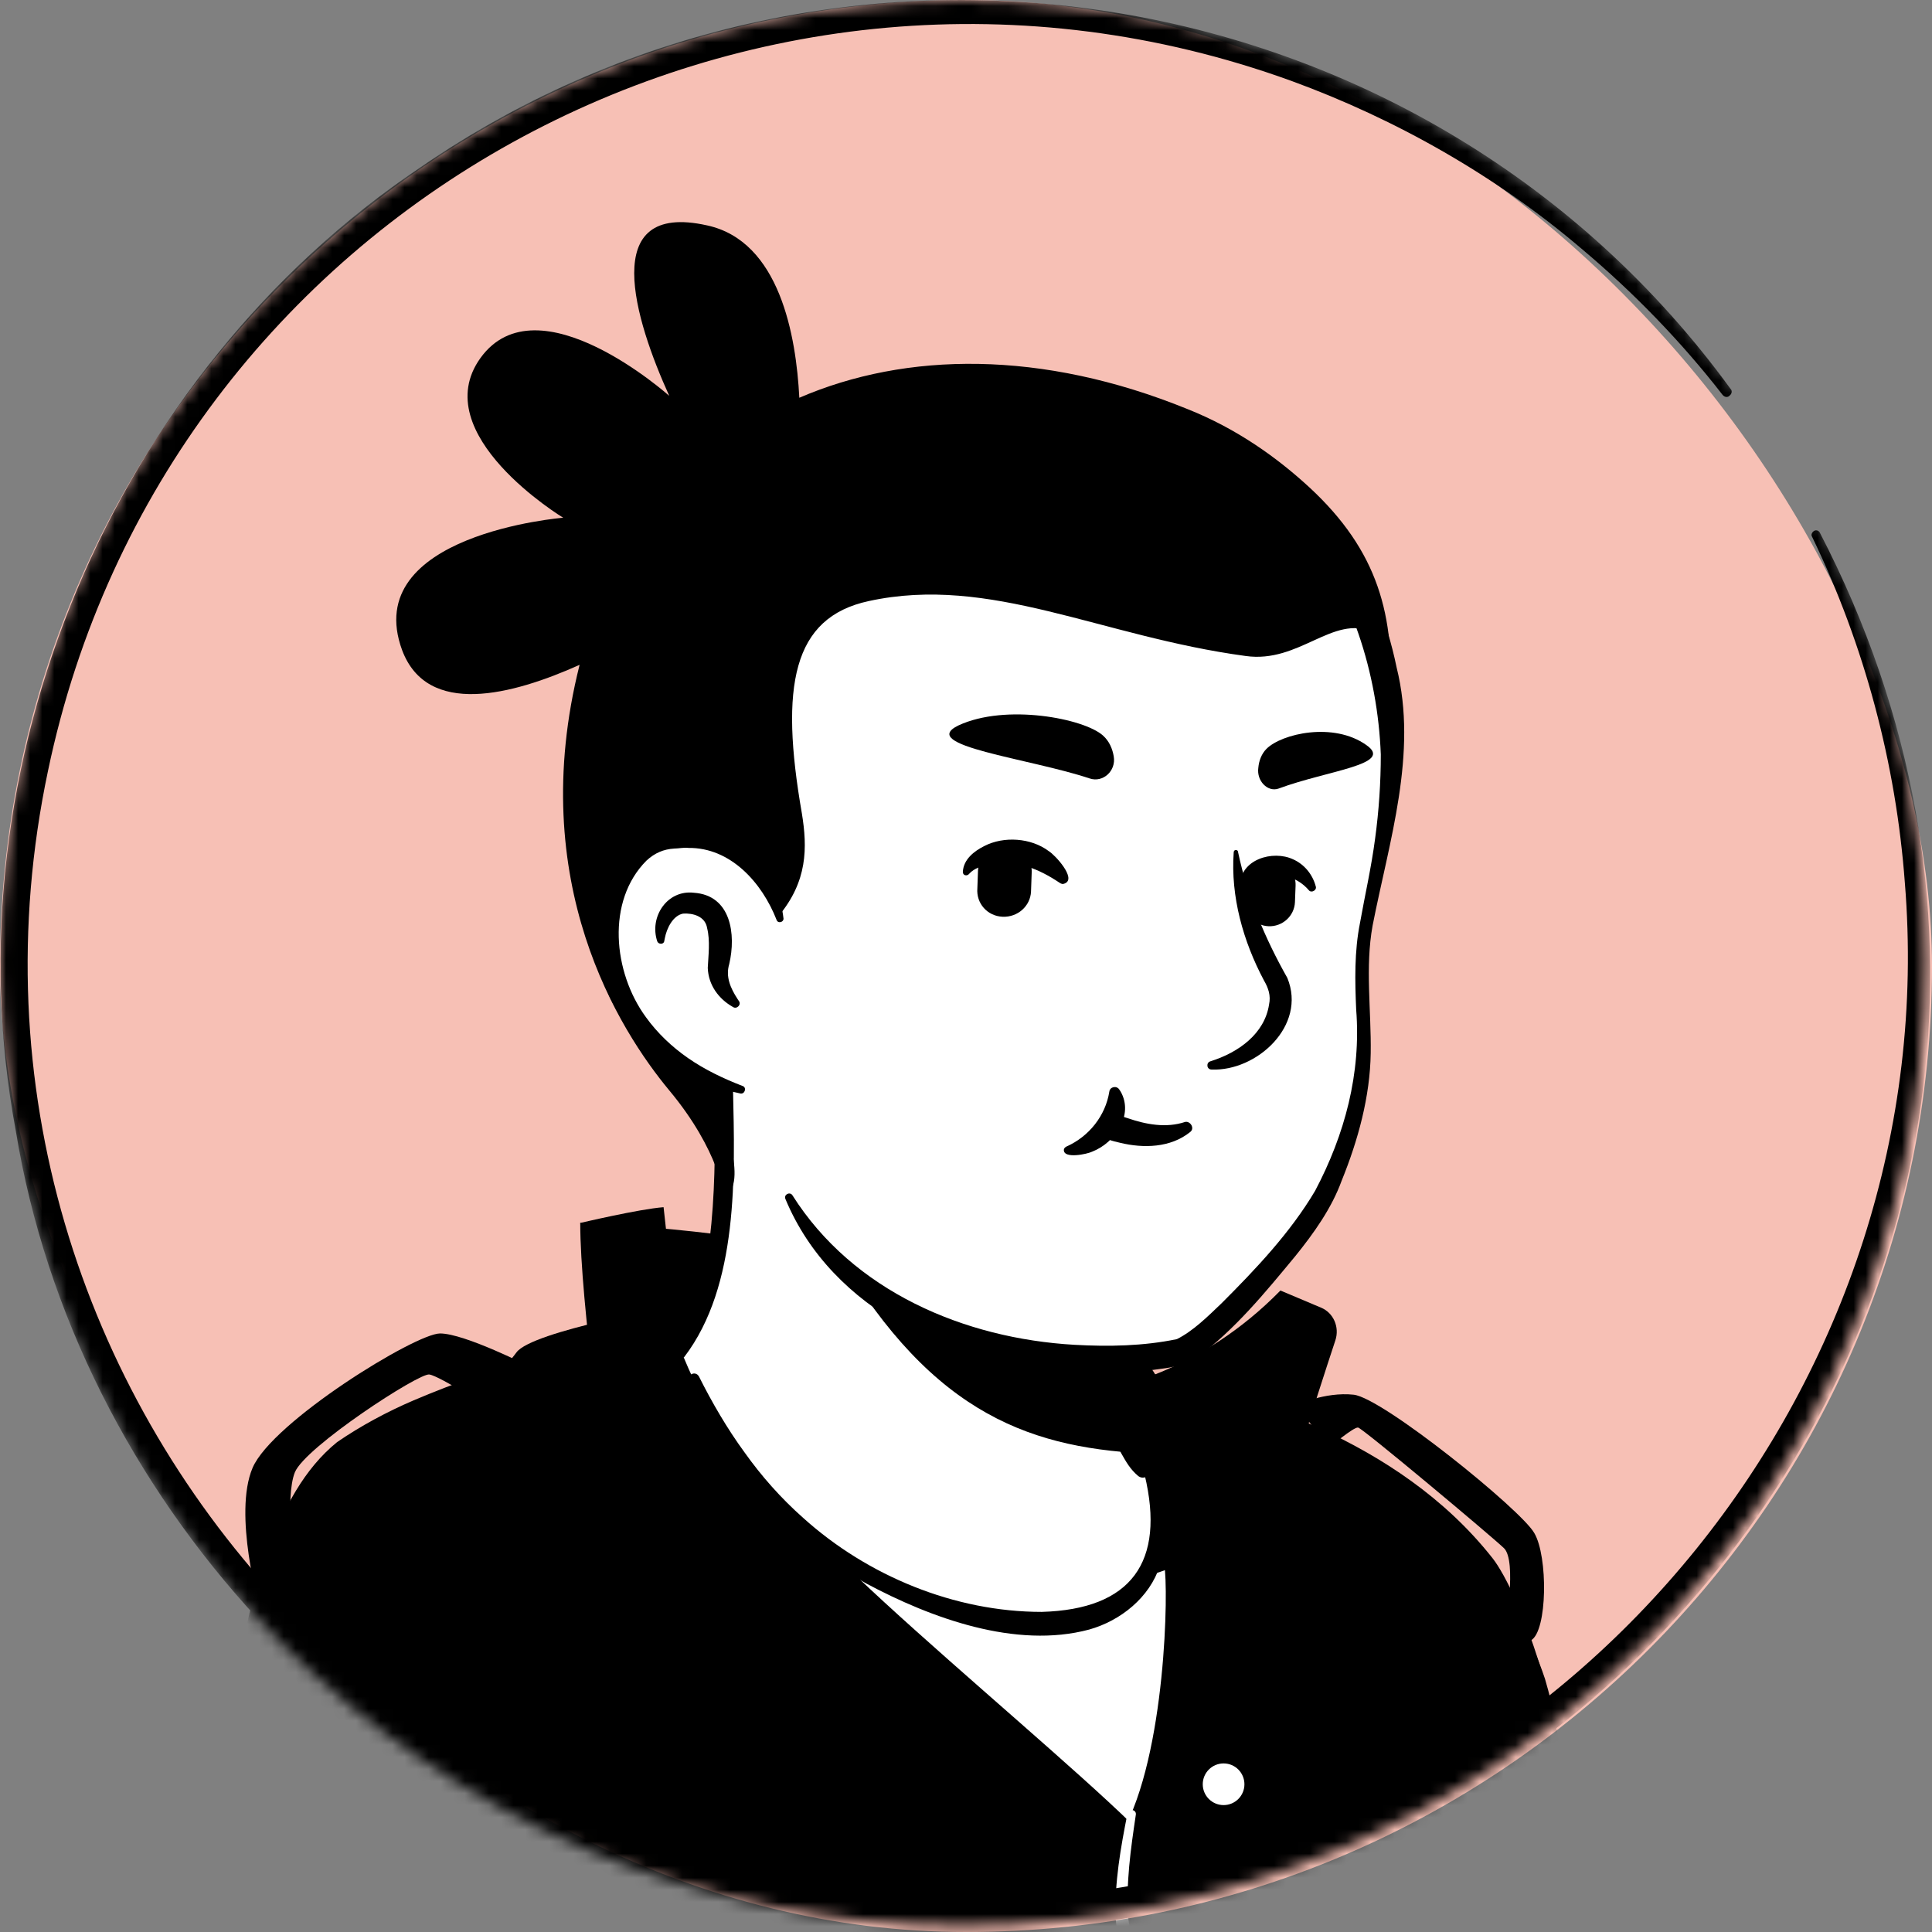 <svg width="160" height="160" viewBox="0 0 160 160" fill="none" xmlns="http://www.w3.org/2000/svg">
<rect x="0" y="0" width="160" height="160" fill="#808080" stroke="none"/>
<rect width="160" height="160" rx="80" fill="#F7C0B5"/>
<mask id="mask0_3738_46686" style="mask-type:alpha" maskUnits="userSpaceOnUse" x="0" y="0" width="160" height="160">
<circle cx="79.738" cy="79.738" r="79.738" fill="#D9D9D9"/>
</mask>
<g mask="url(#mask0_3738_46686)">
<path d="M123.451 145.569C123.085 145.83 122.667 146.092 122.301 146.353C121.883 146.614 121.517 146.876 121.098 147.085C120.732 147.294 120.419 147.503 120.053 147.713C120 147.765 119.948 147.765 119.896 147.817C118.693 148.549 117.438 149.229 116.183 149.856C115.817 150.065 115.399 150.275 115.033 150.431C115.033 150.431 114.981 150.484 114.929 150.484C114.51 150.693 114.092 150.902 113.674 151.111C112.837 151.53 111.948 151.896 111.112 152.262C110.693 152.471 110.223 152.628 109.804 152.784C109.386 152.941 108.915 153.15 108.497 153.307C108.079 153.464 107.608 153.673 107.19 153.83C107.19 153.83 107.19 153.83 107.138 153.83C106.719 153.987 106.249 154.144 105.831 154.301C104.889 154.614 103.896 154.928 102.955 155.242C102.641 155.347 102.275 155.451 101.961 155.556C100.968 155.869 99.974 156.131 98.981 156.34C98.615 156.445 98.249 156.497 97.831 156.601C96.889 156.811 95.896 157.02 94.955 157.229C94.746 157.281 94.589 157.281 94.379 157.333C94.066 157.386 93.7 157.438 93.386 157.49C92.915 157.543 92.497 157.647 92.027 157.699C91.817 157.752 91.608 157.752 91.399 157.804C91.138 157.856 90.824 157.909 90.51 157.909C89.674 158.013 88.785 158.118 87.948 158.222C87.687 158.275 87.373 158.275 87.112 158.327H87.059C86.693 158.379 86.327 158.379 85.961 158.431C85.595 158.484 85.229 158.484 84.863 158.484C84.654 158.484 84.393 158.536 84.183 158.536C83.765 158.536 83.399 158.588 83.033 158.588C82.51 158.588 82.04 158.641 81.517 158.641C80.994 158.641 80.523 158.641 80.001 158.641C79.634 158.641 79.268 158.641 78.902 158.641C56.837 158.327 37.02 148.967 22.85 134.118C22.85 134.118 22.85 134.065 22.798 134.065C21.229 132.654 22.589 125.124 28.916 120.366C36.863 114.353 55.896 110.588 55.896 110.588C55.896 110.588 63.268 109.386 90.615 115.085C106.615 118.431 118.798 123.294 125.595 136.471C127.007 139.19 128.419 143.373 123.451 145.569Z" fill="white"/>
<path d="M90.772 114.51C100.811 116.549 111.53 118.745 119.791 125.386C122.562 127.634 124.392 130.928 125.909 134.118C126.641 135.687 127.373 137.307 127.948 139.033C128.262 140.183 128.732 141.49 128.471 142.85C128.419 143.216 128.105 143.687 127.843 143.948C126.641 145.151 125.334 145.883 124.026 146.824C116.34 152.157 107.503 155.922 98.353 157.909C77.961 162.353 55.896 158.902 37.961 148.183C32 144.575 26.51 140.183 21.804 135.007C21.281 134.379 21.281 133.334 21.281 132.654C21.334 131.085 21.752 129.569 22.275 128.157C23.53 124.915 25.151 121.673 27.922 119.425C29.909 118.066 32.053 116.915 34.249 115.974C41.151 113.046 48.419 111.007 55.896 110.17C56.523 110.118 56.628 111.007 56 111.111C48.837 112.575 41.726 114.771 35.085 117.752C32.68 118.955 30.118 120 28.183 121.883C26.353 123.87 25.046 126.327 24 128.837C23.32 130.353 22.85 132.758 23.059 133.961C26.353 137.883 30.222 141.334 34.405 144.314C57.307 160.314 92.079 161.36 116.445 148.026C118.641 146.824 120.785 145.464 122.824 144.053C123.817 143.373 124.863 142.798 125.647 142.013C125.7 141.961 125.647 142.013 125.647 142.066C125.647 142.118 125.595 142.17 125.595 142.17C125.647 141.543 125.438 140.706 125.177 139.87C124.236 136.837 122.719 133.647 121.098 130.876C118.536 126.745 114.196 124.131 109.804 122.039C106.771 120.628 103.582 119.53 100.34 118.484C97.098 117.438 93.804 116.549 90.51 115.765C89.673 115.556 89.935 114.353 90.772 114.51Z" fill="black"/>
<path d="M48.053 101.281C48.053 101.281 52.916 100.13 54.955 99.974L55.582 105.673C55.582 105.621 48.105 102.745 48.053 101.281Z" fill="black"/>
<path d="M130.824 177.987H8.575C8.575 177.987 16.366 161.307 19.085 142.483C20.967 129.359 23.216 122.3 30.17 118.117C38.013 113.411 50.667 111.268 55.791 109.908C55.791 110.17 55.843 110.379 55.843 110.64C55.843 110.64 61.49 127.425 76.183 133.385C88.157 138.248 95.268 135.006 96.366 129.621C97.046 126.17 94.902 120.523 93.804 118.693C93.177 118.17 92.758 117.385 92.549 116.601L92.131 114.876C93.438 114.614 94.693 114.248 95.895 113.777C102.641 115.555 115.66 118.954 123.608 129.045C125.595 131.555 131.817 144.889 130.667 167.425C130.248 179.137 130.824 177.987 130.824 177.987Z" fill="black"/>
<path d="M34.457 177.987L32.105 158.588" stroke="white" stroke-width="3" stroke-miterlimit="10" stroke-linecap="round" stroke-linejoin="round"/>
<path d="M125.804 152C125.804 152 124.236 155.816 124.706 159.633C125.177 163.45 126.536 169.045 124.602 177.986" stroke="white" stroke-width="3" stroke-miterlimit="10" stroke-linecap="round" stroke-linejoin="round"/>
<path d="M72.261 143.111C43.346 134.745 36.078 117.752 36.078 117.752C36.078 117.752 40.627 114.928 42.771 112C44.078 110.222 55.843 108.183 55.843 108.183C56.052 110.431 55.843 108.183 56 110.641C56 110.641 61.647 127.425 76.34 133.386C88.313 138.248 95.424 135.007 96.523 129.621C97.202 126.17 95.058 120.523 93.96 118.693C93.333 118.17 92.915 117.386 92.706 116.601L92.287 114.876C95.268 114.248 98.091 113.098 100.549 111.582C100.653 111.739 100.706 111.896 100.758 112.052C101.856 114.719 105.202 117.124 105.202 117.124C112.157 133.647 101.699 151.634 72.261 143.111Z" fill="black"/>
<path d="M107.294 116.392C107.294 116.392 109.699 115.242 112.104 115.503C114.51 115.764 125.961 125.019 127.059 126.954C128.209 128.889 128.157 135.059 126.797 135.843C125.438 136.627 124.653 134.902 124.653 134.902C124.653 134.902 125.647 129.255 124.549 128.209C123.451 127.163 112.836 118.274 112.47 118.222C112.104 118.17 110.117 119.843 110.117 119.843L107.294 116.392Z" fill="black"/>
<path d="M43.921 113.202C43.921 113.202 38.483 110.431 36.444 110.431C34.405 110.431 22.536 117.751 20.915 121.568C19.294 125.385 21.49 133.072 21.49 133.072L24.366 129.778C24.366 129.778 23.581 124.026 24.418 121.934C25.255 119.843 34.719 113.673 35.555 113.83C36.392 113.934 41.046 116.915 41.046 116.915L43.921 113.202Z" fill="black"/>
<path d="M56.262 123.294C61.281 132.915 71.32 145.725 88.105 151.738C103.216 157.176 102.275 138.928 100.079 128C85.02 131.294 69.909 131.555 56.262 123.294Z" fill="white"/>
<path d="M100.078 128.052C99.503 125.176 98.823 122.823 98.352 121.516C97.307 118.693 95.738 116.183 94.326 114.301C93.647 114.51 92.967 114.667 92.287 114.823L92.705 116.549C92.915 117.385 93.333 118.117 93.96 118.64C94.065 118.85 94.222 119.111 94.379 119.425C82.509 124.026 68.496 117.961 68.496 117.961C64.261 117.751 64.575 121.934 66.562 126.902C59.032 119.738 55.947 110.64 55.947 110.64C55.843 109.072 55.738 107.555 55.581 106.039C55.581 106.039 51.712 108.183 52.392 112.993C52.705 115.033 53.908 118.85 56.261 123.294C69.908 131.555 85.019 131.294 100.078 128.052Z" fill="white"/>
<path d="M99.869 127.895C99.712 127.634 99.66 127.477 99.555 127.163C98.928 125.124 98.248 122.98 97.307 121.098C96.209 118.902 94.797 116.915 93.228 115.085L94.692 115.555L92.549 116.131L93.594 114.51C93.699 114.98 93.96 116.078 94.065 116.497C94.222 117.124 94.692 117.542 95.058 118.013C95.006 118.431 94.954 118.85 94.849 119.216C94.954 119.529 94.849 119.895 94.535 120.052C93.019 120.784 91.346 121.359 89.673 121.725C83.503 122.98 77.228 121.569 71.32 119.843C70.169 119.477 69.124 119.216 67.869 119.32L68.339 119.425C68.026 119.425 67.66 119.425 67.346 119.529C65.777 120 66.509 122.719 66.823 124.026C67.085 124.863 67.346 125.699 67.712 126.536C68.026 127.216 67.66 128 66.98 128.314C66.457 128.523 65.934 128.366 65.568 128C64.366 126.797 63.215 125.595 62.169 124.287C58.98 120.314 56.47 115.974 54.64 111.216L55.895 112.104C55.163 112.104 54.588 111.529 54.535 110.85L54.169 106.301L56.156 107.346C53.803 108.758 53.124 111.686 53.908 114.196C54.692 117.124 55.947 120.052 57.359 122.771L56.836 122.248C69.542 130.771 85.385 131.451 99.869 127.895ZM100.287 128.157C98.562 129.412 95.581 130.457 93.385 130.928C88.209 132.078 82.771 131.399 77.594 130.562C75.973 130.301 73.621 129.987 71.947 129.725L69.176 129.15C65.464 128.261 61.803 127.059 58.248 125.595L56.941 125.02L55.581 124.444C55.424 124.392 55.268 124.235 55.163 124.078C53.438 120.732 51.869 117.229 51.137 113.464C50.457 110.17 52.026 106.562 54.954 104.837C55.79 104.366 56.889 104.941 56.941 105.882L57.307 110.484C57.307 110.484 55.947 109.229 56 109.229C56.575 109.229 57.098 109.595 57.255 110.118C58.875 114.51 61.333 118.745 64.313 122.405C65.307 123.66 66.405 124.758 67.503 125.908L65.359 127.372C64.313 124.549 62.901 120.941 64.784 118.118C65.673 116.967 67.189 116.549 68.601 116.601L69.072 116.706C69.803 117.647 70.849 118.065 71.843 118.379C76.967 120.052 82.509 120.366 87.895 119.948C90.039 119.738 92.13 119.32 94.222 118.797L93.908 119.634C93.542 119.477 93.228 119.372 92.862 119.32L93.124 119.634C92.13 118.797 91.503 117.386 91.294 116.131L91.032 115.085C90.875 114.353 91.346 113.621 92.078 113.464L94.013 112.993H94.117C94.64 112.837 95.215 113.098 95.477 113.516C97.568 116.758 99.137 120.418 99.817 124.235C100.026 125.124 100.13 126.118 100.287 127.059C100.235 127.372 100.287 127.843 100.287 128.157Z" fill="black"/>
<path d="M48.053 101.281C48.053 101.281 60.968 101.699 70.798 104.313C71.739 104.575 71.739 110.64 71.844 111.634C72.21 115.189 64.785 121.255 65.621 124.444C66.719 128.575 96.367 151.791 96.628 154.51C96.889 157.228 75.138 156.549 62.223 141.072C49.255 125.594 50.249 122.771 50.249 122.771C50.249 122.771 48.053 107.921 48.053 101.281Z" fill="black"/>
<path d="M106.039 106.875L109.385 108.287C110.431 108.706 110.954 109.908 110.588 111.006C109.072 115.608 105.307 127.059 105.15 131.032C104.941 136.052 94.588 168.313 94.588 168.313C94.588 168.313 88.261 160 92.915 151.791C96.575 145.307 96.784 131.451 96.418 129.621C95.947 127.215 93.96 121.568 92.862 118.013C92.287 116.078 92.183 114.875 92.183 114.875C92.183 114.875 99.398 113.673 106.039 106.875Z" fill="black"/>
<path d="M67.137 115.451C67.975 115.451 68.654 114.678 68.654 113.725C68.654 112.773 67.975 112 67.137 112C66.3 112 65.621 112.773 65.621 113.725C65.621 114.678 66.3 115.451 67.137 115.451Z" fill="white"/>
<path d="M94.066 150.274C93.647 153.098 93.229 155.974 93.438 158.849C94.118 163.085 94.379 167.32 94.745 171.555C94.798 172.601 93.281 172.706 93.177 171.66C93.02 167.424 92.915 163.137 92.392 158.902C92.288 155.921 92.811 152.993 93.386 150.117C93.49 149.751 94.118 149.856 94.066 150.274Z" fill="white"/>
<path d="M108.549 118.797C107.608 123.451 106.562 128.157 104.837 132.601C102.222 138.144 98.667 143.163 95.634 148.392C95.373 148.863 94.64 148.497 94.85 148.026C97.359 142.117 101.02 136.836 103.477 130.98C103.686 130.353 104.837 126.902 105.046 126.222C105.882 123.66 106.771 121.098 107.765 118.588C107.974 118.117 108.654 118.274 108.549 118.797Z" fill="black"/>
<path d="M101.333 149.49C102.286 149.49 103.058 148.718 103.058 147.765C103.058 146.812 102.286 146.039 101.333 146.039C100.38 146.039 99.607 146.812 99.607 147.765C99.607 148.718 100.38 149.49 101.333 149.49Z" fill="white"/>
<path d="M95.685 128.418C94.587 133.804 87.476 137.046 75.502 132.183C63.058 127.163 57.672 115.189 56.312 111.634C63.685 97.83 58.561 88.261 58.561 88.261C75.554 86.797 90.404 106.666 90.404 106.666L92.705 116.496C92.914 117.333 93.332 118.065 93.96 118.588C95.058 120.523 96.365 124.967 95.685 128.418Z" fill="white"/>
<path d="M56.051 111.791C57.045 110.274 57.672 108.497 58.09 106.771C58.875 103.163 59.136 99.503 59.189 95.843V94.483C59.032 93.124 58.561 91.712 58.038 90.457C57.358 88.784 59.816 87.738 60.6 89.412C60.705 89.621 60.705 89.987 60.705 90.196C60.862 97.307 61.175 106.457 56.679 112.366C56.365 112.68 55.738 112.209 56.051 111.791Z" fill="black"/>
<path d="M90.98 106.562C91.764 107.033 92.025 107.66 92.13 108.287C92.444 109.542 92.339 110.902 92.653 112.209C92.914 113.464 93.699 114.667 93.908 115.974C94.169 117.333 94.954 120.209 95.267 121.621C95.372 121.934 95.163 122.3 94.797 122.353C94.588 122.405 94.431 122.353 94.274 122.248C93.594 121.673 93.28 121.098 92.862 120.366C92.182 119.111 91.712 117.961 91.293 116.549C90.927 115.294 91.084 113.934 90.771 112.627C90.509 111.372 89.777 110.17 89.516 108.863C89.359 108.235 89.306 107.555 89.777 106.771C90.091 106.457 90.614 106.353 90.98 106.562Z" fill="black"/>
<path d="M94.744 120.366C84.757 119.843 76.6 116.706 68.652 102.536C75.345 108.444 83.241 110.693 91.554 111.738L92.652 116.549C92.862 117.385 94.116 119.843 94.744 120.366Z" fill="black"/>
<path d="M94.326 118.431C96.104 121.778 97.149 125.961 96.051 129.673C95.215 132.288 92.809 134.222 90.195 134.954C84.13 136.575 77.123 134.013 71.738 131.137C65.097 127.425 60.182 121.203 57.045 114.405C56.836 113.882 57.568 113.464 57.881 113.987C58.979 116.183 60.234 118.327 61.646 120.261C63.058 122.248 64.679 124.078 66.509 125.699C71.842 130.51 79.058 133.49 86.274 133.49C93.698 133.281 96.522 129.359 94.796 122.144C94.535 120.993 94.117 119.791 93.541 118.797C93.228 118.379 94.012 117.908 94.326 118.431Z" fill="black"/>
<path d="M114.562 55.634C115.503 60.026 115.974 63.581 113.411 75.294C110.902 86.954 117.019 89.359 102.536 108.026C96.627 115.66 82.3 113.516 70.692 105.621C66.771 102.954 65.098 96.104 62.17 91.241C59.869 87.424 58.823 91.398 55.791 88.104C51.66 83.607 46.693 74.562 49.15 58.562C53.124 32.627 73.673 29.594 88.888 32.47C104.209 35.398 112.052 44.078 114.562 55.634Z" fill="white"/>
<path d="M58.405 92.758C57.202 90.719 55.633 88.941 54.169 87.059C52.758 85.124 51.607 82.98 50.666 80.784C44.444 65.516 46.849 44.026 62.117 35.032C68.444 31.372 76.078 30.483 83.189 31.059C98.405 32.157 112.365 39.163 115.66 55.268C117.437 62.379 115.032 69.699 113.673 76.653C113.045 80.104 113.568 83.66 113.516 87.216C113.463 90.823 112.47 94.431 111.111 97.778C110.274 100.078 108.81 102.117 107.294 104C104.784 107.032 102.274 110.117 99.084 112.47C98.352 112.993 97.045 113.255 96.156 113.359C93.699 113.725 91.293 113.83 88.836 113.673C79.215 113.255 68.915 108.601 65.045 99.294C64.888 98.928 65.411 98.666 65.62 98.98C70.64 106.928 79.843 110.849 88.993 111.372C91.816 111.529 94.692 111.477 97.463 110.902C98.823 110.222 100.026 109.019 101.176 107.921C103.999 105.098 106.875 102.065 108.914 98.614C111.372 93.961 112.731 88.889 112.313 83.608C112.209 81.255 112.156 78.797 112.627 76.444C113.045 74.091 113.568 71.843 113.882 69.438C114.196 67.137 114.352 64.784 114.352 62.483C114.091 55.738 111.895 48.784 107.607 43.555C98.143 31.791 75.764 28.706 63.163 36.758C55.215 41.673 51.503 50.876 50.3 59.817C48.47 70.536 48.993 81.098 57.516 88.889L60.026 91.503C61.019 92.653 59.241 94.013 58.405 92.758Z" fill="black"/>
<path d="M64.574 76.13C64.574 76.13 62.953 68.287 55.319 69.228C48.731 70.065 46.431 85.856 61.385 90.248" fill="white"/>
<path d="M60.705 83.398C59.502 82.719 58.666 81.568 58.614 80.157C58.666 79.111 58.823 77.908 58.561 76.862C58.404 75.869 57.359 75.608 56.574 75.66C55.738 75.817 55.215 76.862 55.058 77.699C55.058 77.751 55.006 77.908 55.006 77.961C54.953 78.222 54.535 78.222 54.431 77.961C53.751 75.921 55.267 73.673 57.463 73.934C60.548 74.144 60.967 77.385 60.391 79.843C60.078 80.889 60.496 81.83 61.071 82.719L61.176 82.876C61.437 83.189 61.019 83.608 60.705 83.398Z" fill="black"/>
<path d="M102.536 70.588C103.32 74.301 104.784 77.752 106.614 80.993C108.235 84.967 104.052 88.732 100.34 88.575C99.921 88.575 99.869 88 100.235 87.895C102.588 87.163 104.732 85.595 105.098 83.189C105.255 82.457 105.045 81.83 104.679 81.203C102.954 77.961 101.908 74.248 102.17 70.588C102.17 70.327 102.536 70.327 102.536 70.588Z" fill="black"/>
<path d="M64.313 76.183C63.111 73.098 60.496 70.17 56.993 70.222C56.679 70.17 56.157 70.274 55.843 70.274C54.954 70.326 54.222 70.64 53.542 71.268C50.196 74.614 50.771 80.523 53.49 84.235C54.431 85.542 55.634 86.693 56.993 87.634C58.353 88.575 59.869 89.307 61.49 89.934C61.856 90.039 61.699 90.614 61.333 90.562C57.83 89.83 54.483 88.104 52.183 85.228C48.627 80.941 47.895 73.778 52.13 69.594C53.072 68.758 54.379 68.13 55.686 68.13C56.104 68.13 56.732 68.026 57.15 68.13C59.346 68.235 61.438 69.333 62.797 71.059C64 72.523 64.679 74.3 64.888 76.078C64.888 76.392 64.418 76.496 64.313 76.183Z" fill="black"/>
<path d="M98.562 93.751C96.941 95.059 94.692 95.111 92.758 94.64C92.13 94.484 91.398 94.379 91.032 93.699C90.666 93.124 91.032 92.392 91.712 92.287C92.392 92.13 92.81 92.444 93.385 92.601C94.902 93.124 96.575 93.438 98.143 92.915C98.562 92.81 98.98 93.438 98.562 93.751Z" fill="black"/>
<path d="M92.81 90.405C93.908 92.34 92.34 94.64 90.457 95.372C90.039 95.582 88.052 96 88.105 95.216C88.105 95.111 88.209 95.006 88.314 94.954C90.196 94.118 91.555 92.392 91.869 90.405C91.921 89.987 92.497 89.882 92.706 90.248L92.81 90.405Z" fill="black"/>
<path d="M83.032 75.921C81.777 75.869 80.836 74.823 80.941 73.568L80.993 72.104C81.045 70.849 82.091 69.908 83.346 70.013C84.601 70.065 85.542 71.111 85.437 72.366L85.385 73.83C85.333 75.032 84.287 75.974 83.032 75.921Z" fill="black"/>
<path d="M105.046 76.706C103.895 76.653 103.007 75.66 103.059 74.51L103.111 73.15C103.163 72 104.157 71.111 105.307 71.163C106.458 71.216 107.346 72.209 107.294 73.359L107.242 74.719C107.19 75.869 106.196 76.758 105.046 76.706Z" fill="black"/>
<path d="M87.738 73.098C86.013 71.947 84.13 71.163 82.039 71.581C81.359 71.686 80.68 71.895 80.261 72.366C80.104 72.575 79.738 72.523 79.738 72.209C79.791 71.163 80.68 70.483 81.516 70.065C83.137 69.228 85.385 69.385 86.849 70.483C87.372 70.797 89.15 72.732 88.209 73.15C88 73.255 87.895 73.202 87.738 73.098Z" fill="black"/>
<path d="M102.692 73.359C102.692 71.163 105.411 70.379 107.085 71.163C108.026 71.582 108.705 72.418 108.967 73.412C109.071 73.725 108.601 73.987 108.392 73.725C107.503 72.68 105.987 72.157 104.784 72.784C104.418 72.993 104.366 73.15 104.261 73.359C104.261 74.405 102.745 74.353 102.692 73.359Z" fill="black"/>
<path d="M90.248 64.47C91.346 64.836 92.444 63.843 92.235 62.64C92.13 62.013 91.869 61.385 91.346 60.915C89.778 59.503 83.294 58.248 79.372 60.078C75.921 61.751 85.229 62.797 90.248 64.47Z" fill="black"/>
<path d="M105.882 65.307C104.993 65.621 104.052 64.68 104.209 63.581C104.261 63.006 104.47 62.431 104.888 62.013C106.143 60.758 110.431 59.765 113.15 61.699C115.503 63.32 109.96 63.791 105.882 65.307Z" fill="black"/>
<path d="M108.444 40.366C105.778 37.908 102.431 35.503 98.353 33.882C86.275 28.967 75.033 29.124 66.196 32.941C65.935 27.817 64.575 19.974 58.562 18.667C49.464 16.627 52.601 26.562 55.425 32.784C55.425 32.784 44.549 23.059 39.791 29.647C35.242 35.974 46.641 42.876 46.641 42.876C46.641 42.876 29.752 44.235 33.307 53.856C35.399 59.399 42.405 57.569 48 55.059C43.451 73.098 51.346 85.385 55.425 90.301C59.608 95.32 59.974 99.137 59.974 99.137C62.118 97.935 59.556 92.549 59.66 89.725C46.588 84.706 48.941 70.118 55.32 69.281C62.013 68.444 64.105 74.405 64.471 75.869C66.876 72.993 66.876 70.222 66.405 67.346C64.575 56.837 65.621 51.137 71.948 49.778C82.039 47.582 91.137 52.706 103.163 54.327C107.608 54.954 110.379 50.876 113.673 52.34C114.039 53.438 114.353 54.536 114.614 55.686C114.824 56.575 114.98 57.412 115.085 58.301C115.608 50.98 114.092 45.595 108.444 40.366Z" fill="black"/>
<path d="M150.693 44.078C182.431 105.203 126.64 174.17 60.13 157.333C30.274 149.909 6.274 124.026 1.307 93.647C-4.34 63.425 9.307 30.954 34.823 13.856C69.804 -10.196 118.274 -2.196 143.32 32.209C143.477 32.366 143.425 32.627 143.215 32.784C143.059 32.941 142.797 32.889 142.64 32.68C139.189 28.235 135.268 24.209 130.98 20.601C123.921 14.588 115.66 9.882 106.928 6.693C62.483 -9.412 13.699 17.36 3.974 63.843C-7.007 115.922 37.281 163.869 90.091 156.706C130.823 151.582 161.098 113.987 157.751 73.098C157.019 63.216 154.405 53.438 150.065 44.444C149.96 44.288 150.065 44.078 150.222 43.974C150.379 43.869 150.588 43.922 150.693 44.078Z" fill="black"/>
</g>
</svg>
